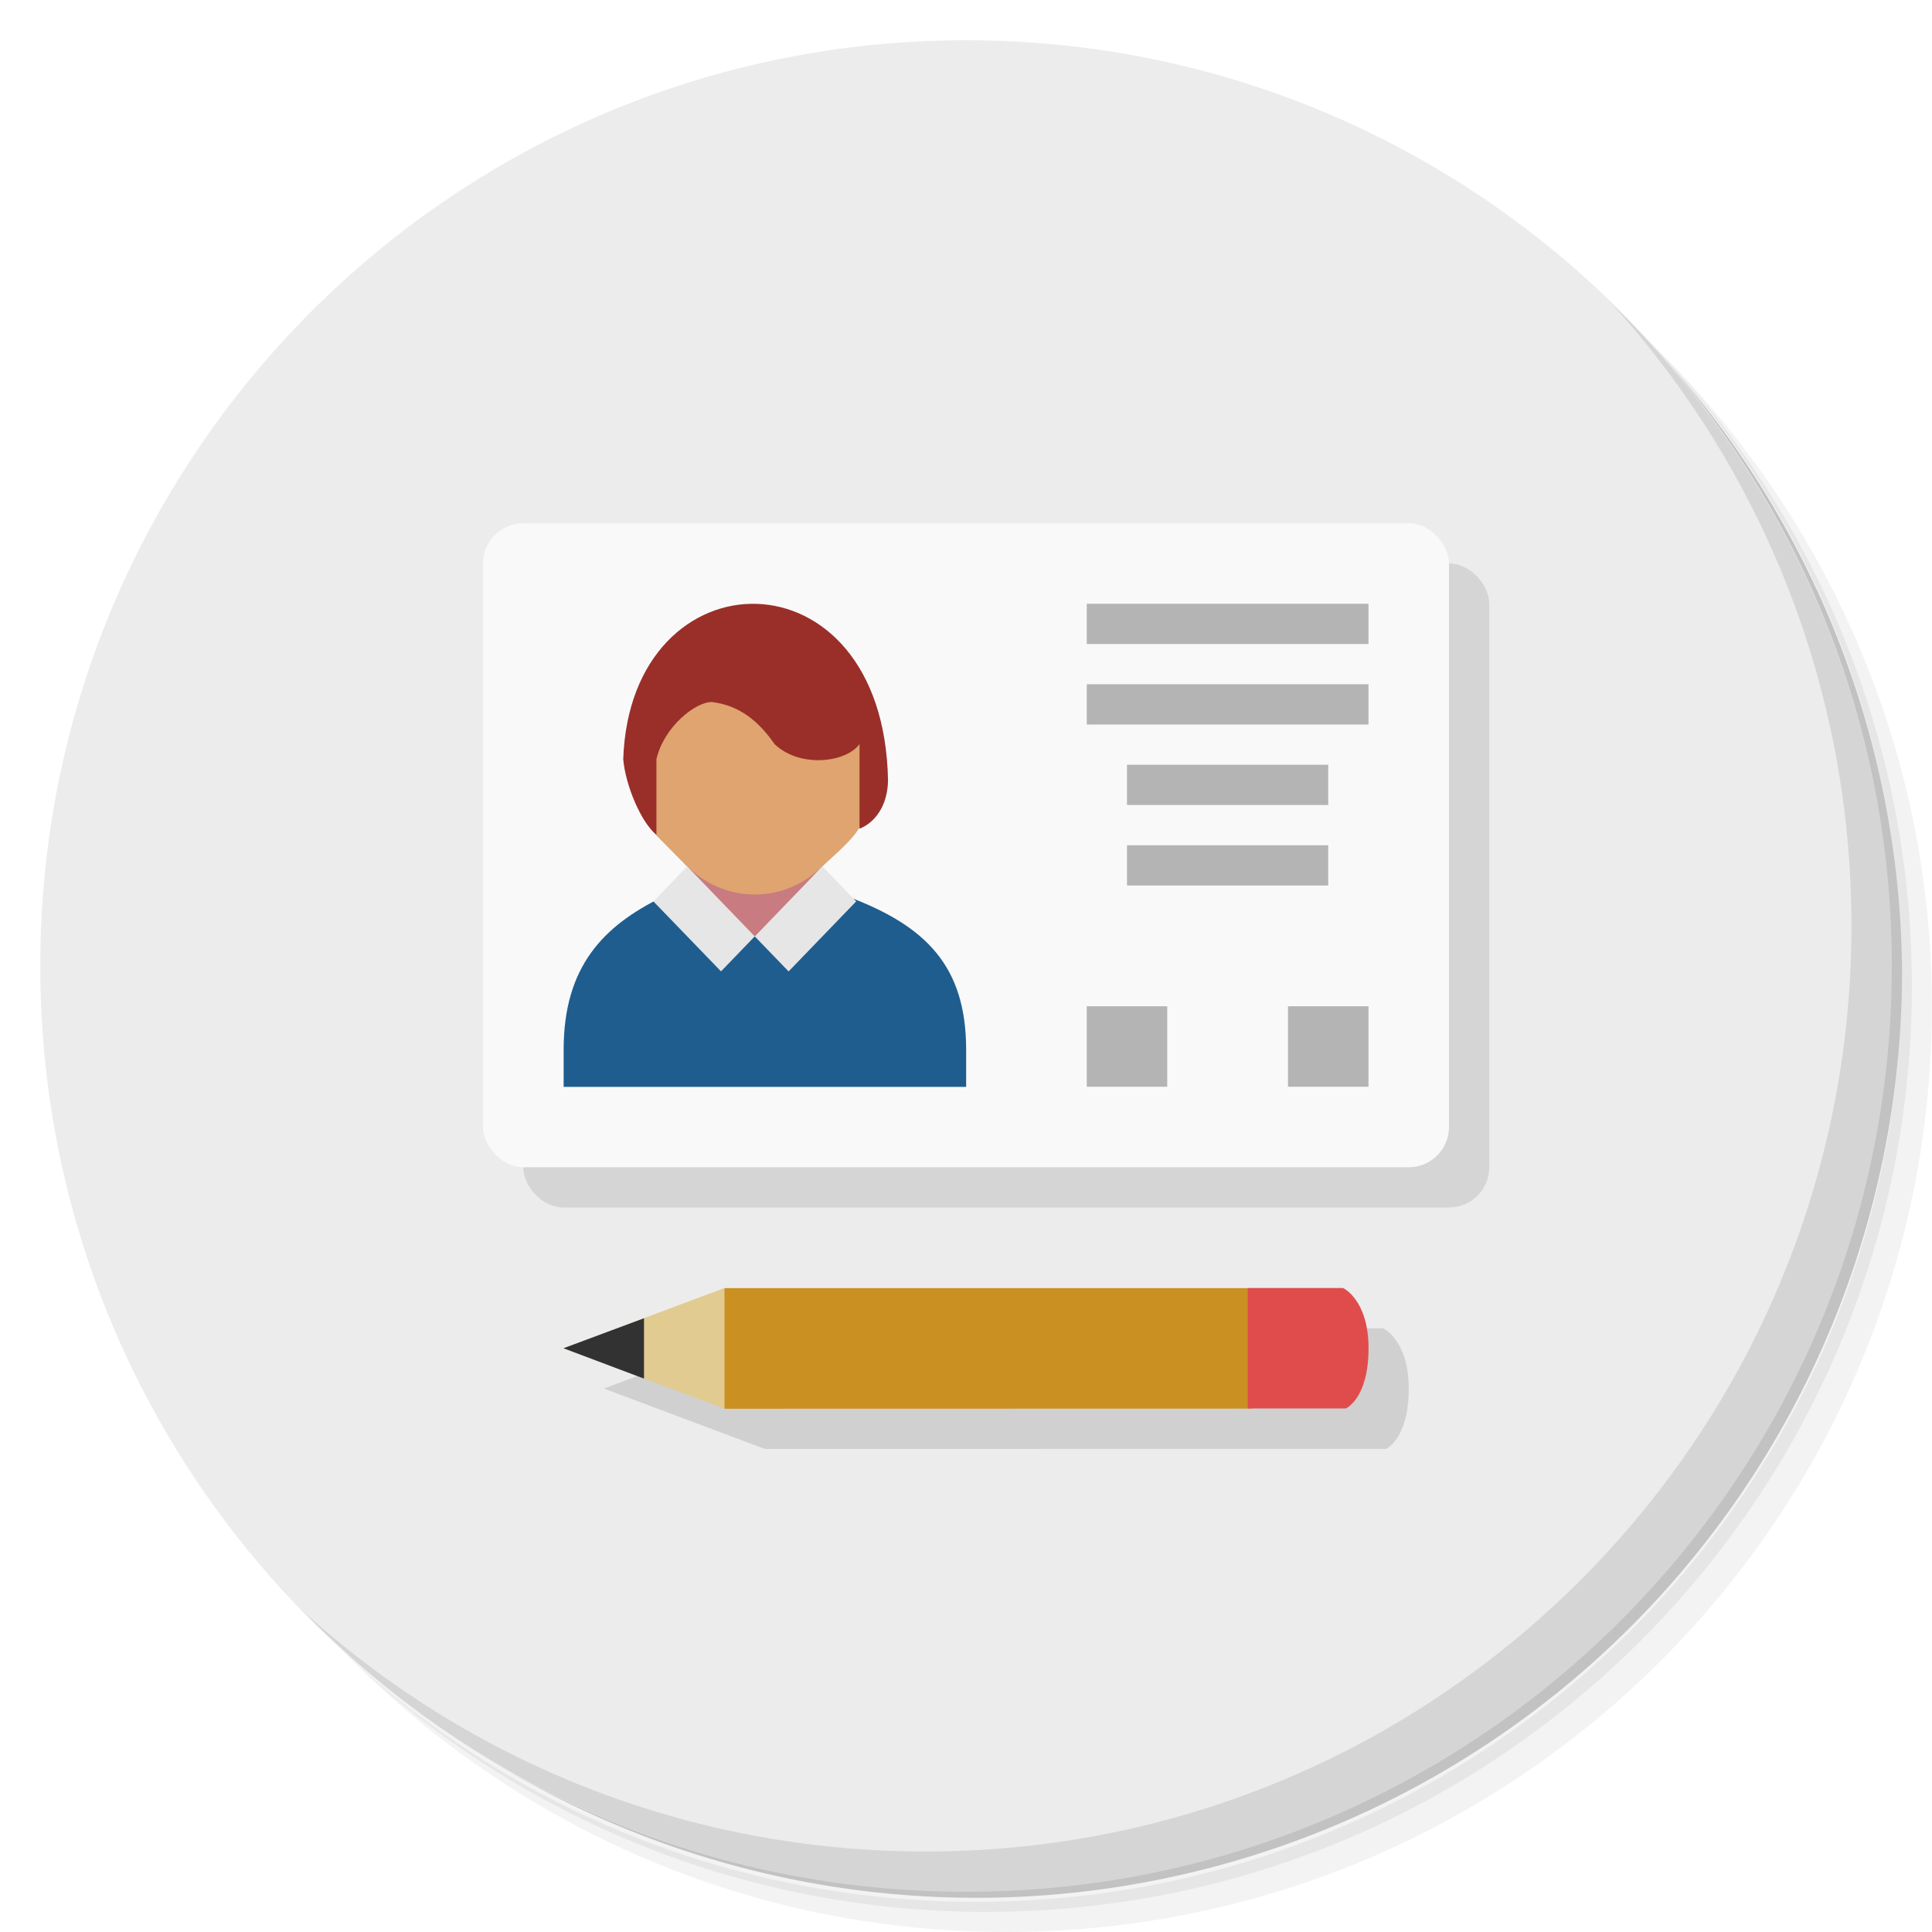 <?xml version="1.0" encoding="UTF-8" standalone="no"?>
<svg
   xmlns:dc="http://purl.org/dc/elements/1.1/"
   xmlns:cc="http://creativecommons.org/ns#"
   xmlns:rdf="http://www.w3.org/1999/02/22-rdf-syntax-ns#"
   xmlns:svg="http://www.w3.org/2000/svg"
   xmlns="http://www.w3.org/2000/svg"
   xmlns:sodipodi="http://sodipodi.sourceforge.net/DTD/sodipodi-0.dtd"
   xmlns:inkscape="http://www.inkscape.org/namespaces/inkscape"
   viewBox="0 0 48 48"
   id="svg2"
   version="1.1"
   inkscape:version="0.91 r13725"
   sodipodi:docname="glabels.svg">
  <sodipodi:namedview
     pagecolor="#ffffff"
     bordercolor="#666666"
     borderopacity="1"
     objecttolerance="10"
     gridtolerance="10"
     guidetolerance="10"
     inkscape:pageopacity="0"
     inkscape:pageshadow="2"
     inkscape:window-width="640"
     inkscape:window-height="480"
     id="namedview79"
     showgrid="false"
     inkscape:zoom="4.9166667"
     inkscape:cx="24"
     inkscape:cy="24"
     inkscape:current-layer="svg2" />
  <defs
     id="defs4">
    <linearGradient
       id="linearGradient3764"
       x1="1"
       x2="47"
       gradientUnits="userSpaceOnUse"
       gradientTransform="matrix(0,-1,1,0,-1.5e-6,48)">
      <stop
         style="stop-color:#bebebe;stop-opacity:1"
         id="stop7" />
      <stop
         offset="1"
         style="stop-color:#c8c8c8;stop-opacity:1"
         id="stop9" />
    </linearGradient>
  </defs>
  <g
     id="g11">
    <path
       d="m 36.31 5 c 5.859 4.062 9.688 10.831 9.688 18.5 c 0 12.426 -10.07 22.5 -22.5 22.5 c -7.669 0 -14.438 -3.828 -18.5 -9.688 c 1.037 1.822 2.306 3.499 3.781 4.969 c 4.085 3.712 9.514 5.969 15.469 5.969 c 12.703 0 23 -10.298 23 -23 c 0 -5.954 -2.256 -11.384 -5.969 -15.469 c -1.469 -1.475 -3.147 -2.744 -4.969 -3.781 z m 4.969 3.781 c 3.854 4.113 6.219 9.637 6.219 15.719 c 0 12.703 -10.297 23 -23 23 c -6.081 0 -11.606 -2.364 -15.719 -6.219 c 4.16 4.144 9.883 6.719 16.219 6.719 c 12.703 0 23 -10.298 23 -23 c 0 -6.335 -2.575 -12.06 -6.719 -16.219 z"
       style="opacity:0.05"
       id="path13" />
    <path
       d="m 41.28 8.781 c 3.712 4.085 5.969 9.514 5.969 15.469 c 0 12.703 -10.297 23 -23 23 c -5.954 0 -11.384 -2.256 -15.469 -5.969 c 4.113 3.854 9.637 6.219 15.719 6.219 c 12.703 0 23 -10.298 23 -23 c 0 -6.081 -2.364 -11.606 -6.219 -15.719 z"
       style="opacity:0.1"
       id="path15" />
    <path
       d="m 31.25 2.375 c 8.615 3.154 14.75 11.417 14.75 21.13 c 0 12.426 -10.07 22.5 -22.5 22.5 c -9.708 0 -17.971 -6.135 -21.12 -14.75 a 23 23 0 0 0 44.875 -7 a 23 23 0 0 0 -16 -21.875 z"
       style="opacity:0.2"
       id="path17" />
  </g>
  <g
     id="g19"
     style="fill:#ececec;fill-opacity:1">
    <path
       d="m 24 1 c 12.703 0 23 10.297 23 23 c 0 12.703 -10.297 23 -23 23 -12.703 0 -23 -10.297 -23 -23 0 -12.703 10.297 -23 23 -23 z"
       style="fill:#ececec;fill-opacity:1"
       id="path21" />
  </g>
  <g
     id="g23">
    <rect
       width="24"
       height="16"
       x="13"
       y="14"
       rx="1"
       style="fill:#000;fill-opacity:0.098;stroke:none;fill-rule:evenodd"
       id="rect25" />
    <path
       d="m 34.437 35.997 c 0 0 0.563 -0.243 0.563 -1.496 0 -1.209 -0.633 -1.499 -0.633 -1.499 l -15.363 0 l -4 1.496 4 1.501"
       style="fill:#000;fill-opacity:0.118;stroke:none;fill-rule:nonzero"
       id="path27" />
  </g>
  <g
     id="g29">
    <path
       d="m 40.03 7.531 c 3.712 4.084 5.969 9.514 5.969 15.469 0 12.703 -10.297 23 -23 23 c -5.954 0 -11.384 -2.256 -15.469 -5.969 4.178 4.291 10.01 6.969 16.469 6.969 c 12.703 0 23 -10.298 23 -23 0 -6.462 -2.677 -12.291 -6.969 -16.469 z"
       style="opacity:0.1"
       id="path31" />
  </g>
  <g
     transform="translate(0,1)"
     id="g33">
    <rect
       rx="1"
       y="12"
       x="12"
       height="16"
       width="24"
       style="fill:#f9f9f9;fill-opacity:1;stroke:none;fill-rule:evenodd"
       id="rect35" />
    <g
       id="g37">
      <g
         transform="matrix(1.091,0,0,1.091,-14.272,-12.182)"
         id="g39">
        <path
           d="m 29.02 32.528 -2.094 -2.517 c 2.071 -0.011 3.071 -0.011 4.913 -0.196 l -2.462 2.766"
           transform="translate(1,-1)"
           style="fill:#c47378;fill-opacity:0.941;stroke:none;fill-rule:nonzero"
           id="path41" />
        <path
           d="m 29.27 25.986 c 1.223 0 2.213 1.03 2.213 2.299 l 0 1.038 c 0 1.269 -0.99 2.297 -2.213 2.297 -1.221 0 -2.213 -1.028 -2.213 -2.297 l 0 -1.038 c 0 -1.269 0.992 -2.299 2.213 -2.299 m 0 0"
           transform="translate(1,-1)"
           style="fill:#dfa470;fill-opacity:1;stroke:none;fill-rule:nonzero"
           id="path43" />
        <g
           transform="translate(0,-1)"
           id="g45">
          <path
             transform="translate(1,0)"
             d="m 24.917 36 9.166 0 0 -0.846 c 0 -1.904 -0.917 -2.82 -2.686 -3.484 l -1.201 1.169 -0.38 -0.253 -1.054 -0.023 -0.337 0.39 -1.278 -1.268 c -1.313 0.648 -2.23 1.565 -2.23 3.469"
             style="fill:#1f5d8e;fill-opacity:1;stroke:none;fill-rule:nonzero"
             id="path47" />
          <path
             transform="translate(1,0)"
             d="m 30.807 30.982 c 0.238 -0.233 0.846 -0.722 0.914 -1.045 l -0.023 -1.849 -3.523 -1.309 -0.573 0.486 -0.95 1.236 0.233 1.395 0.124 0.357 0.717 0.727 m 3.082 0.002"
             style="fill:#dfa470;fill-opacity:1;stroke:none;fill-rule:nonzero"
             id="path49" />
          <path
             transform="translate(1,0)"
             d="m 27.03 30.26 0 -1.722 c 0.175 -0.752 0.904 -1.312 1.267 -1.302 0.62 0.078 1.053 0.426 1.423 0.958 0.577 0.552 1.631 0.421 1.935 0 0 0.643 0 1.284 0 1.927 0.345 -0.134 0.637 -0.513 0.649 -1.091 -0.088 -5.34 -5.866 -5.241 -6.03 -0.492 0.051 0.598 0.408 1.441 0.755 1.722"
             style="fill:#9a2f29;fill-opacity:1;stroke:none;fill-rule:nonzero"
             id="path51" />
          <path
             transform="translate(1,0)"
             d="m 27.73 30.978 1.539 1.595 -0.768 0.797 -1.539 -1.593 m 0.768 -0.798"
             style="fill:#e6e6e6;fill-opacity:1;stroke:none;fill-rule:nonzero"
             id="path53" />
          <path
             d="m 30.27 32.574 1.539 -1.595 0.77 0.797 -1.539 1.595 m -0.77 -0.797"
             style="fill:#e6e6e6;fill-opacity:1;stroke:none;fill-rule:nonzero"
             id="path55" />
        </g>
      </g>
      <rect
         width="7"
         height="1"
         x="27"
         y="14"
         style="fill:#b4b4b4;fill-opacity:1;stroke:none"
         id="rect57" />
      <rect
         y="16"
         x="27"
         height="1"
         width="7"
         style="fill:#b4b4b4;fill-opacity:1;stroke:none"
         id="rect59" />
      <rect
         width="5"
         height="1"
         x="28"
         y="18"
         style="fill:#b4b4b4;fill-opacity:1;stroke:none"
         id="rect61" />
      <rect
         width="2"
         height="2"
         x="27"
         y="24"
         style="fill:#b4b4b4;fill-opacity:1;stroke:none"
         id="rect63" />
      <rect
         y="20"
         x="28"
         height="1"
         width="5"
         style="fill:#b4b4b4;fill-opacity:1;stroke:none"
         id="rect65" />
      <rect
         y="24"
         x="32"
         height="2"
         width="2"
         style="fill:#b4b4b4;fill-opacity:1;stroke:none"
         id="rect67" />
    </g>
  </g>
  <g
     id="g69">
    <path
       d="m 31.04 34.997 c 0.965 0.003 0.965 -2.997 -0.07 -2.994 l -12.961 0 c -1 0.997 -1 1.997 0 2.997"
       style="fill:#cb9022;fill-opacity:1;stroke:none;fill-rule:nonzero"
       id="path71" />
    <path
       d="m 18 32 -4 1.499 4 1.499"
       style="fill:#e1cb91;fill-opacity:1;stroke:none;fill-rule:nonzero"
       id="path73" />
    <path
       d="m 16 32.752 -2 0.745 2 0.754"
       style="fill:#323232;fill-opacity:1;stroke:none;fill-rule:nonzero"
       id="path75" />
    <path
       d="m 31 32 l 0 2.992 l 2.438 0 c 0 0 0.563 -0.241 0.563 -1.494 c 0 -1.209 -0.633 -1.498 -0.633 -1.498 l -2.367 0 z"
       style="fill:#e04c4c;fill-opacity:1;stroke:none;fill-rule:nonzero"
       id="path77" />
  </g>
</svg>
